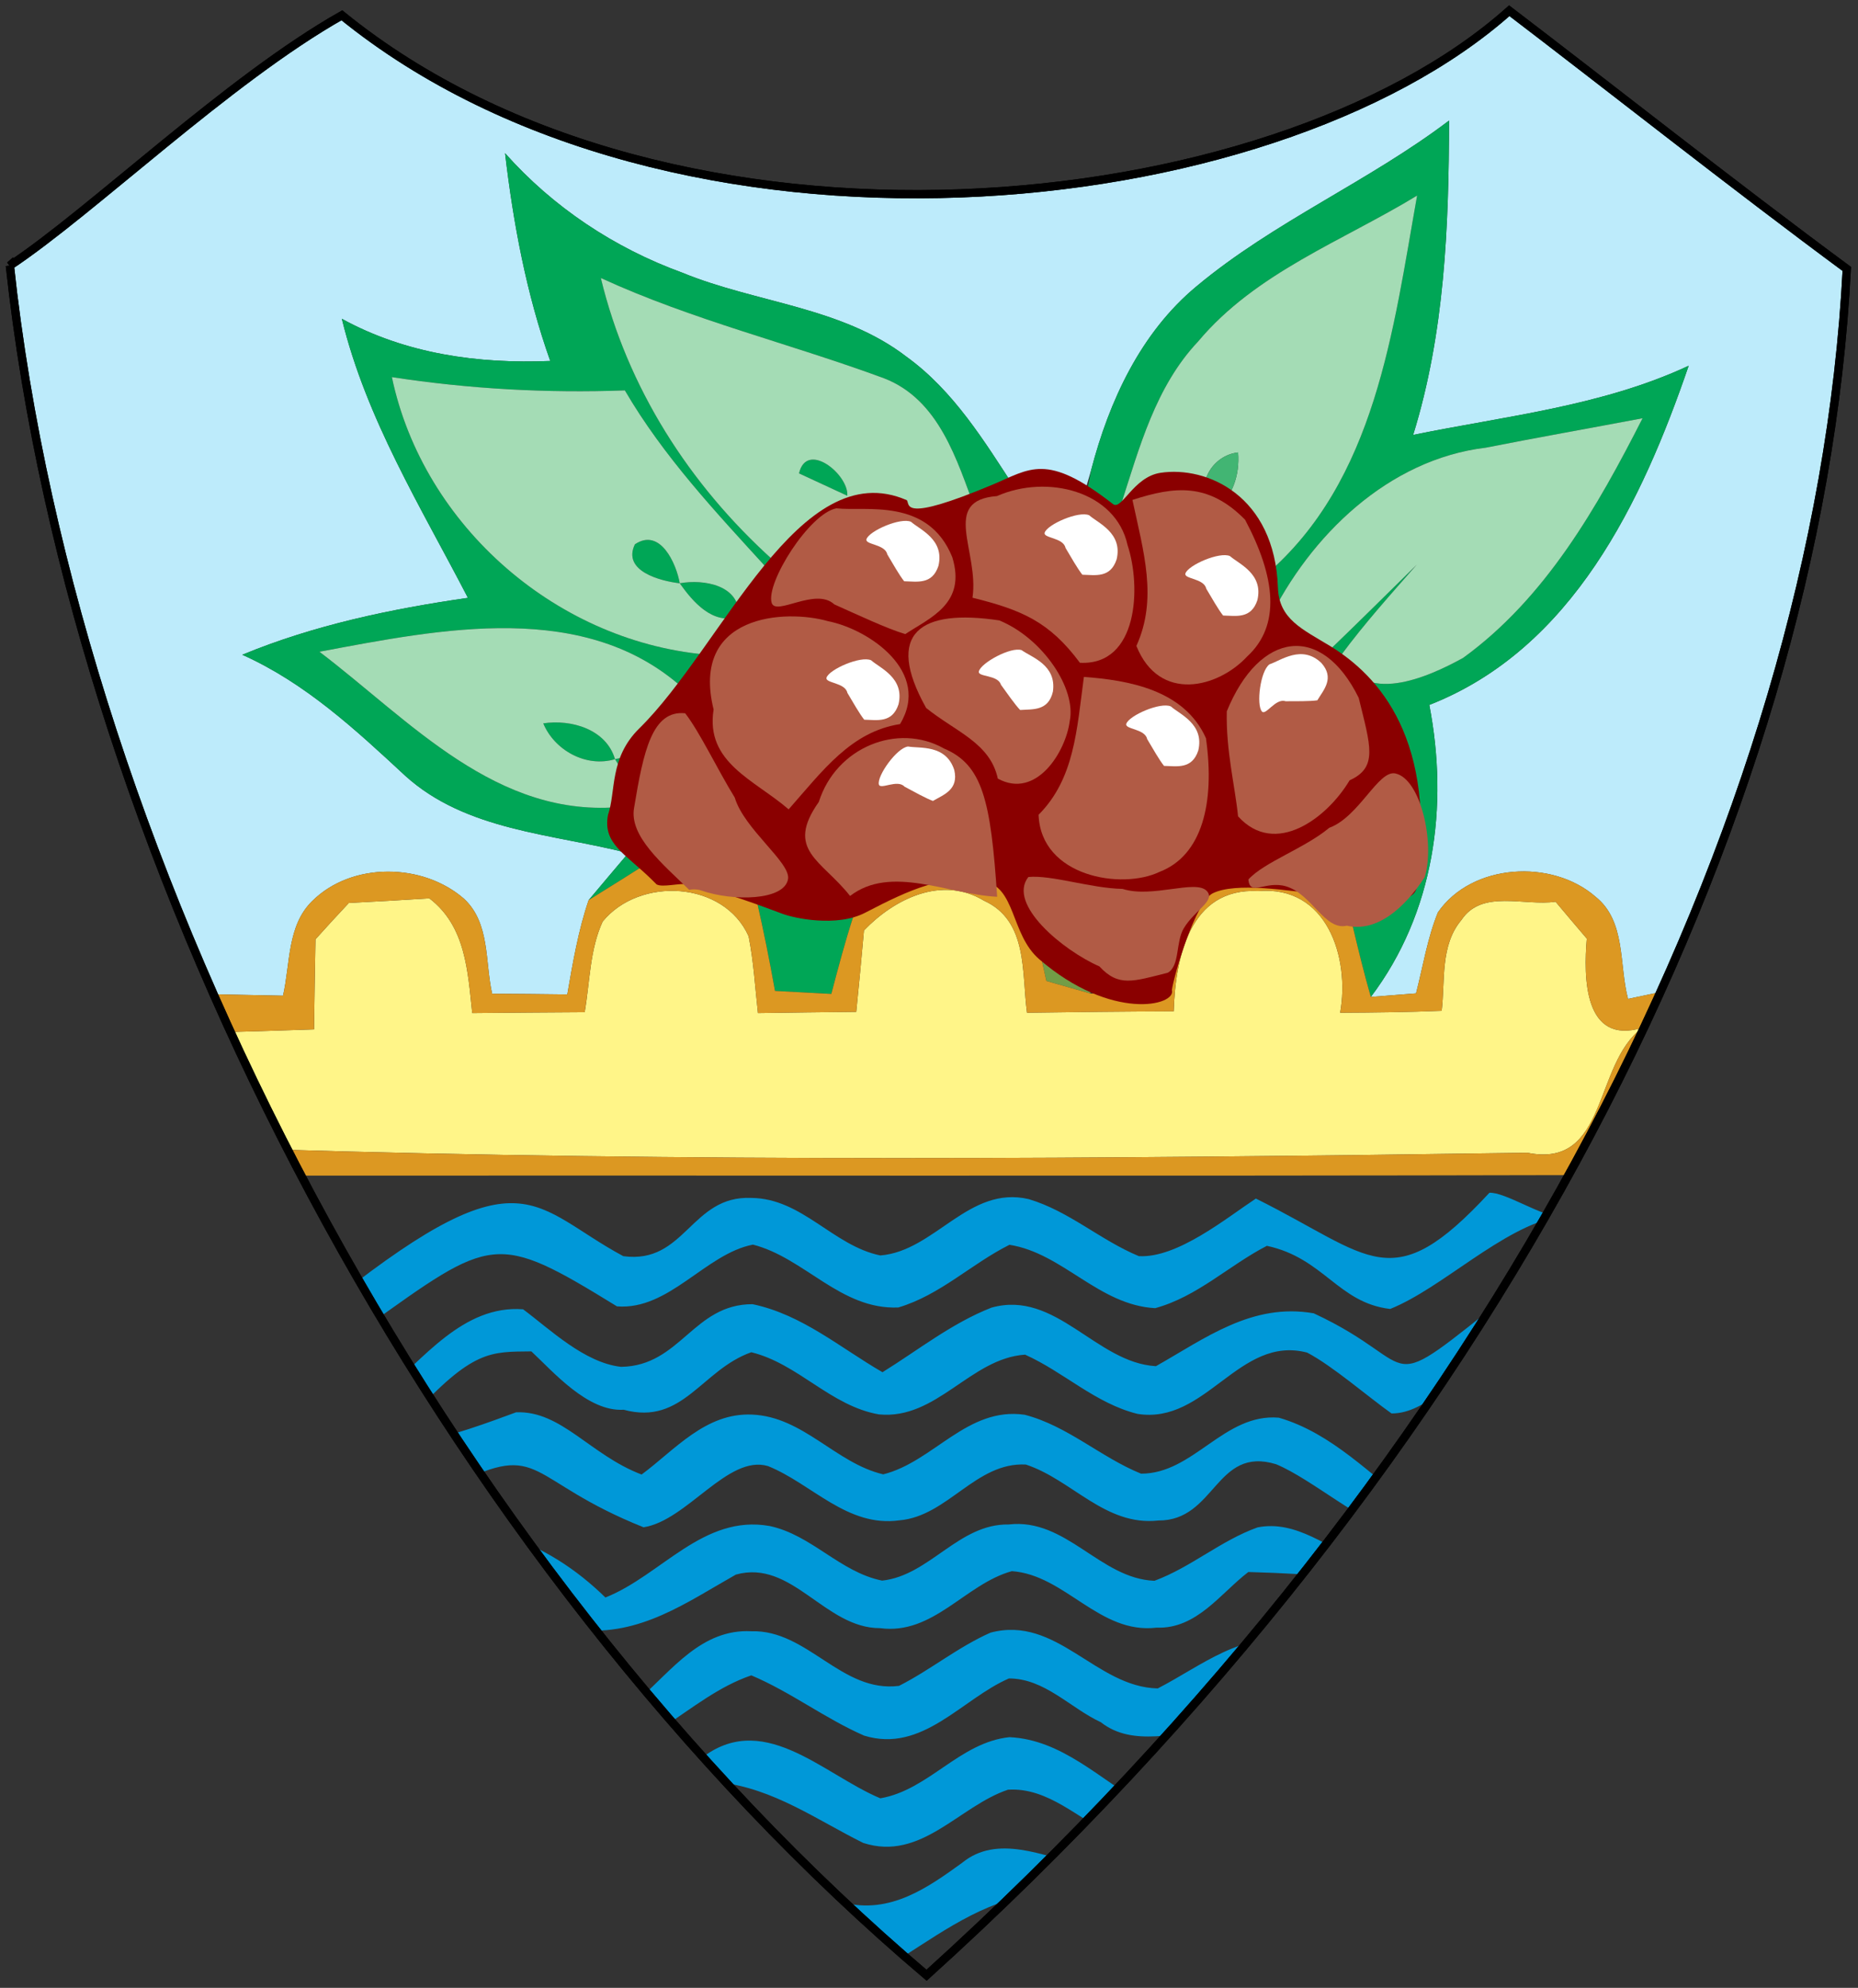 <?xml version="1.0" encoding="UTF-8" standalone="no"?>
<svg
   xmlns:dc="http://purl.org/dc/elements/1.1/"
   xmlns:cc="http://creativecommons.org/ns#"
   xmlns:rdf="http://www.w3.org/1999/02/22-rdf-syntax-ns#"
   xmlns:svg="http://www.w3.org/2000/svg"
   xmlns="http://www.w3.org/2000/svg"
   xmlns:sodipodi="http://sodipodi.sourceforge.net/DTD/sodipodi-0.dtd"
   xmlns:inkscape="http://www.inkscape.org/namespaces/inkscape"
   width="302"
   height="323.114"
   viewBox="0 0 241.6 258.491"
   version="1.1"
   id="svg2"
   inkscape:version="0.91 r13725"
   sodipodi:docname="Emblem_of_Yemen.svg">
  <rect x="0" y="0" width="241.6" height="258.491" fill="#333333" stroke="none"/>
  <defs
     id="defs692">
    <clipPath
       clipPathUnits="userSpaceOnUse"
       id="clipPath4509">
      <g
         id="g4511"
         transform="matrix(2.515,0,0,2.515,-727.377,-1168.582)"
         style="fill:#000000">
        <path
           d="m 374.688,446.678 c 3.053,28.155 19.98,60.099 42.436,79.144 26.412,-23.9 41.302,-53.465 42.598,-78.991 -5.169,-3.816 -11.19,-8.575 -15.624,-11.953 -11.036,9.839 -38.733,12.64 -54.04,0.212 -5.269,2.978 -11.577,9.072 -15.371,11.589 z"
           id="path4513"
           inkscape:connector-curvature="0"
           style="fill:#000000"
           sodipodi:nodetypes="cccccc" />
        <path
           sodipodi:nodetypes="cccccc"
           style="fill:none;stroke:#000000;stroke-opacity:1"
           inkscape:connector-curvature="0"
           id="path4515"
           d="m 374.688,446.678 c 3.053,28.155 19.98,60.099 42.436,79.144 26.412,-23.9 41.302,-53.465 42.598,-78.991 -5.169,-3.816 -11.19,-8.575 -15.624,-11.953 -11.036,9.839 -38.733,12.64 -54.04,0.212 -5.269,2.978 -11.577,9.072 -15.371,11.589 z" />
      </g>
    </clipPath>
  </defs>
  <sodipodi:namedview
     pagecolor="#ffffff"
     bordercolor="#666666"
     borderopacity="1"
     objecttolerance="10"
     gridtolerance="10"
     guidetolerance="10"
     inkscape:pageopacity="0"
     inkscape:pageshadow="2"
     inkscape:window-width="1680"
     inkscape:window-height="988"
     id="namedview690"
     showgrid="false"
     inkscape:zoom="1.005663"
     inkscape:cx="230.09116"
     inkscape:cy="151.87598"
     inkscape:window-x="-8"
     inkscape:window-y="-8"
     inkscape:window-maximized="1"
     inkscape:current-layer="svg2"
     fit-margin-top="1"
     fit-margin-left="1"
     fit-margin-right="1"
     fit-margin-bottom="1" />
  <g
     transform="matrix(0.83,0,0,0.82,-257.568,-2.084)"
     id="#af5843ff-0" />
  <g
     id="#f0f0f0ff"
     transform="translate(-122.931,-670.601)" />
  <g
     id="g4442"
     clip-path="url(#clipPath4509)"
     transform="matrix(1.117,0,0,1.117,-238.881,84.898)">
    <g
       id="#bdebfbff-7"
       transform="matrix(2.088,0,0,2.064,-416.595,-526.948)">
      <path
         sodipodi:nodetypes="cccccccccccccccccccccccccccccccccccccc"
         id="path385-9"
         d="m 301.07,232.261 c 5.58,-4.12 13.465,-9.964 18.995,-14.154 9.42,8.7 20.525,10.473 32.935,9.553 12.69,0.96 24.145,-1.249 33.825,-10.119 5.43,4.27 13.085,8.569 18.755,12.529 -0.27,11.83 -2.77,23.52 -6.62,34.68 -1.16,3.13 -2.41,6.23 -3.29,9.44 -0.74,0.16 -2.22,0.47 -2.96,0.63 -0.51,-1.91 -0.1,-4.38 -1.81,-5.76 -2.43,-2.15 -6.9,-1.89 -8.79,0.88 -0.59,1.47 -0.83,3.04 -1.22,4.57 -0.63,0.05 -1.89,0.15 -2.52,0.2 3.54,-4.74 4.35,-10.76 3.26,-16.47 8,-3.17 11.87,-11.49 14.46,-19.13 -4.84,2.28 -10.18,2.83 -15.36,3.9 1.76,-5.75 1.99,-11.77 2,-17.73 -4.48,3.44 -9.76,5.7 -14.08,9.35 -3.12,2.62 -4.87,6.48 -5.87,10.35 -0.15,0.51 -0.44,1.54 -0.58,2.05 -1.22,-0.31 -2.43,-0.63 -3.63,-0.95 -1.74,-2.7 -3.45,-5.55 -6.09,-7.48 -3.62,-2.82 -8.39,-3.03 -12.5,-4.74 -3.8,-1.4 -7.21,-3.7 -9.88,-6.74 0.46,3.97 1.19,7.93 2.52,11.72 -4.02,0.17 -8.06,-0.4 -11.62,-2.38 1.37,5.67 4.41,10.62 7.03,15.74 -4.3,0.63 -8.56,1.53 -12.58,3.21 3.51,1.59 6.31,4.22 9.09,6.83 3.4,3.11 8.19,3.26 12.43,4.36 -0.55,0.66 -1.66,1.98 -2.21,2.65 -0.58,1.72 -0.88,3.52 -1.19,5.32 -1.4,-0.02 -2.8,-0.03 -4.19,-0.04 -0.4,-1.79 -0.11,-3.98 -1.56,-5.35 -2.3,-2.04 -6.26,-2.1 -8.47,0.12 -1.41,1.39 -1.22,3.56 -1.63,5.34 -2.21,-0.04 -4.41,-0.09 -6.6,-0.15 -0.95,-3.76 -2.63,-7.27 -3.84,-10.93 -3.59,-10.78 -5.91,-19.939 -6.21,-31.299 z"
         inkscape:connector-curvature="0"
         style="fill:#bdebfb" />
    </g>
    <g
       id="#00a656ff-8"
       transform="matrix(2.088,0,0,2.064,-416.595,-526.948)">
      <path
         id="path388-3"
         d="m 368.65,234.63 c 4.32,-3.65 9.6,-5.91 14.08,-9.35 -0.01,5.96 -0.24,11.98 -2,17.73 5.18,-1.07 10.52,-1.62 15.36,-3.9 -2.59,7.64 -6.46,15.96 -14.46,19.13 1.09,5.71 0.28,11.73 -3.26,16.47 -0.39,-1.37 -0.72,-2.75 -1.04,-4.12 1.52,-1.89 3.26,-4.01 2.7,-6.63 -0.78,-3.13 -2.92,-5.72 -4.07,-8.71 1.67,-1.62 3.32,-3.28 4.97,-4.92 -1.44,1.66 -2.91,3.31 -4.21,5.09 1.21,2.9 4.8,1.28 6.79,0.17 4.6,-3.37 7.49,-8.51 10.01,-13.52 -2.92,0.56 -5.84,1.08 -8.74,1.66 -5.45,0.66 -9.81,4.98 -12.11,9.76 -0.05,-0.86 -0.11,-1.72 -0.18,-2.57 6.16,-5.31 7.13,-13.89 8.46,-21.41 -4.17,2.57 -9,4.35 -12.21,8.23 -2.37,2.54 -3.27,5.97 -4.3,9.2 -0.53,0.15 -1.61,0.45 -2.15,0.6 0.12,-0.64 0.37,-1.92 0.49,-2.56 1,-3.87 2.75,-7.73 5.87,-10.35 z"
         inkscape:connector-curvature="0"
         style="fill:#00a656" />
      <path
         id="path390-0"
         d="m 330.1,227.12 c 2.67,3.04 6.08,5.34 9.88,6.74 4.11,1.71 8.88,1.92 12.5,4.74 2.64,1.93 4.35,4.78 6.09,7.48 -0.56,0.29 -1.68,0.87 -2.24,1.17 -1.04,-2.82 -2.02,-6.22 -5.09,-7.43 -5.24,-1.96 -10.71,-3.29 -15.8,-5.66 1.47,6.17 4.92,11.64 9.59,15.9 -0.07,0.13 -0.22,0.38 -0.29,0.51 -2.87,-3.18 -5.81,-6.34 -7.96,-10.07 -4.34,0.16 -8.69,-0.08 -12.99,-0.75 1.75,8.42 9.3,15.07 17.88,15.68 -0.49,0.68 -0.96,1.37 -1.47,2.03 -5.54,-5.23 -13.72,-3.49 -20.45,-2.22 5.05,3.88 9.89,9.46 16.93,8.74 l 0.09,1.49 c 0.46,0.34 1.38,1 1.84,1.33 -1.28,0.83 -2.56,1.64 -3.85,2.45 0.55,-0.67 1.66,-1.99 2.21,-2.65 -4.24,-1.1 -9.03,-1.25 -12.43,-4.36 -2.78,-2.61 -5.58,-5.24 -9.09,-6.83 4.02,-1.68 8.28,-2.58 12.58,-3.21 -2.62,-5.12 -5.66,-10.07 -7.03,-15.74 3.56,1.98 7.6,2.55 11.62,2.38 -1.33,-3.79 -2.06,-7.75 -2.52,-11.72 z"
         inkscape:connector-curvature="0"
         style="fill:#00a656" />
      <path
         id="path392-22"
         d="m 346.49,245.18 c 0.43,-1.87 2.78,0.07 2.69,1.26 -0.67,-0.32 -2.02,-0.94 -2.69,-1.26 z"
         inkscape:connector-curvature="0"
         style="fill:#00a656" />
      <path
         id="path394-3"
         d="m 349.18,246.44 c 0.15,0.06 0.45,0.2 0.6,0.27 -0.15,-0.07 -0.45,-0.21 -0.6,-0.27 z"
         inkscape:connector-curvature="0"
         style="fill:#00a656" />
      <path
         id="path396-6"
         d="m 349.78,246.71 c 0.1,0.04 0.3,0.12 0.41,0.16 l -0.26,-0.09 -0.15,-0.07 z"
         inkscape:connector-curvature="0"
         style="fill:#00a656" />
      <path
         id="path398-7"
         d="m 337.34,249.18 c 1.41,-0.96 2.31,1.09 2.5,2.2 -1.09,-0.13 -3.22,-0.69 -2.5,-2.2 z"
         inkscape:connector-curvature="0"
         style="fill:#00a656" />
      <path
         id="path400-1"
         d="m 339.84,251.38 c 1.34,-0.25 3.41,0.11 3.29,1.89 -1.46,0.47 -2.56,-0.85 -3.29,-1.89 z"
         inkscape:connector-curvature="0"
         style="fill:#00a656" />
      <path
         id="path402-5"
         d="m 332.23,259.28 c 1.56,-0.24 3.51,0.33 4,2.02 -1.62,0.49 -3.38,-0.51 -4,-2.02 z"
         inkscape:connector-curvature="0"
         style="fill:#00a656" />
      <path
         id="path404-5"
         d="m 336.23,261.3 0.31,-0.07 -0.01,0.55 c -0.07,-0.12 -0.23,-0.36 -0.3,-0.48 z"
         inkscape:connector-curvature="0"
         style="fill:#00a656" />
      <path
         id="path406-4"
         d="m 344.13,269.27 c 1.87,-0.37 3.68,0.11 5.38,0.92 -0.46,1.43 -0.84,2.89 -1.22,4.35 -0.79,-0.04 -2.36,-0.13 -3.14,-0.17 -0.3,-1.71 -0.64,-3.41 -1.02,-5.1 z"
         inkscape:connector-curvature="0"
         style="fill:#00a656" />
    </g>
    <g
       id="#a4dcb5ff-0"
       transform="matrix(2.088,0,0,2.064,-416.595,-526.948)">
      <path
         id="path409-26"
         d="m 368.74,237.74 c 3.21,-3.88 8.04,-5.66 12.21,-8.23 -1.33,7.52 -2.3,16.1 -8.46,21.41 -0.89,-1.22 -1.78,-2.43 -2.78,-3.55 0.94,-0.93 1.36,-2.06 1.26,-3.37 -1.42,0.16 -2.34,1.73 -1.69,3.04 -1.62,-0.09 -3.23,-0.12 -4.84,-0.1 1.03,-3.23 1.93,-6.66 4.3,-9.2 z"
         inkscape:connector-curvature="0"
         style="fill:#a4dcb5" />
      <path
         id="path411-0"
         d="m 335.44,234.16 c 5.09,2.37 10.56,3.7 15.8,5.66 3.07,1.21 4.05,4.61 5.09,7.43 -0.55,0.29 -1.66,0.88 -2.22,1.18 -0.98,-0.39 -2.94,-1.17 -3.92,-1.56 -0.11,-0.04 -0.31,-0.12 -0.41,-0.16 -0.15,-0.07 -0.45,-0.21 -0.6,-0.27 0.09,-1.19 -2.26,-3.13 -2.69,-1.26 0.67,0.32 2.02,0.94 2.69,1.26 0.15,0.06 0.45,0.2 0.6,0.27 l 0.15,0.07 c -1.73,0.93 -3.5,1.87 -4.9,3.28 -4.67,-4.26 -8.12,-9.73 -9.59,-15.9 z"
         inkscape:connector-curvature="0"
         style="fill:#a4dcb5" />
      <path
         id="path413-6"
         d="m 323.79,239.75 c 4.3,0.67 8.65,0.91 12.99,0.75 2.15,3.73 5.09,6.89 7.96,10.07 -0.41,0.67 -1.21,2.03 -1.61,2.7 0.12,-1.78 -1.95,-2.14 -3.29,-1.89 -0.19,-1.11 -1.09,-3.16 -2.5,-2.2 -0.72,1.51 1.41,2.07 2.5,2.2 0.73,1.04 1.83,2.36 3.29,1.89 -0.37,0.54 -1.1,1.62 -1.46,2.16 -8.58,-0.61 -16.13,-7.26 -17.88,-15.68 z"
         inkscape:connector-curvature="0"
         style="fill:#a4dcb5" />
      <path
         id="path415-11"
         d="m 384.78,243.73 c 2.9,-0.58 5.82,-1.1 8.74,-1.66 -2.52,5.01 -5.41,10.15 -10.01,13.52 -1.99,1.11 -5.58,2.73 -6.79,-0.17 1.3,-1.78 2.77,-3.43 4.21,-5.09 -1.65,1.64 -3.3,3.3 -4.97,4.92 -1.1,-0.6 -2.19,-1.19 -3.29,-1.76 2.3,-4.78 6.66,-9.1 12.11,-9.76 z"
         inkscape:connector-curvature="0"
         style="fill:#a4dcb5" />
      <path
         id="path417-1"
         d="m 319.75,255.24 c 6.73,-1.27 14.91,-3.01 20.45,2.22 -1.16,1.31 -2.41,2.54 -3.66,3.77 l -0.31,0.07 c -0.49,-1.69 -2.44,-2.26 -4,-2.02 0.62,1.51 2.38,2.51 4,2.02 0.07,0.12 0.23,0.36 0.3,0.48 0.04,0.55 0.11,1.65 0.15,2.2 -7.04,0.72 -11.88,-4.86 -16.93,-8.74 z"
         inkscape:connector-curvature="0"
         style="fill:#a4dcb5" />
    </g>
    <g
       id="#42b573ff-7"
       transform="matrix(2.088,0,0,2.064,-416.595,-526.948)">
      <path
         id="path423-3"
         d="m 369.28,247.04 c -0.65,-1.31 0.27,-2.88 1.69,-3.04 0.1,1.31 -0.32,2.44 -1.26,3.37 l -0.43,-0.33 z"
         inkscape:connector-curvature="0"
         style="fill:#42b573" />
    </g>
    <g
       id="#fff588ff-7"
       transform="matrix(2.088,0,0,2.064,-416.595,-526.948)">
      <path
         id="path470-4"
         d="m 321.39,269.41 c 1.49,-0.08 2.99,-0.16 4.49,-0.26 2.03,1.57 2.14,4.11 2.39,6.47 2.09,-0.02 4.17,-0.04 6.27,-0.05 0.29,-1.71 0.28,-3.52 1,-5.11 2.06,-2.55 6.76,-2.3 8.14,0.83 0.28,1.42 0.36,2.88 0.52,4.33 1.82,-0.03 3.65,-0.05 5.48,-0.07 0.15,-1.53 0.3,-3.07 0.43,-4.59 1.69,-1.78 4.34,-3.12 6.69,-1.68 2.47,1.13 2.1,4.08 2.4,6.32 2.72,-0.04 5.45,-0.07 8.18,-0.08 0.09,-2.97 0.86,-6.99 4.71,-6.78 3.83,-0.34 5.12,3.75 4.57,6.86 1.88,-0.01 3.77,-0.03 5.66,-0.11 0.2,-1.72 -0.09,-3.69 1.1,-5.12 1.15,-1.75 3.51,-0.77 5.25,-1.03 0.57,0.69 1.15,1.38 1.74,2.08 -0.18,2.16 -0.18,6.03 3.1,5.03 -2.75,2.04 -1.9,7.97 -6.41,7.05 -23.43,0.34 -46.88,0.53 -70.3,-0.2 -0.68,-1.93 -1.37,-3.85 -2.07,-5.77 -0.35,-0.2 -1.03,-0.61 -1.38,-0.81 2.03,-0.04 4.06,-0.11 6.1,-0.18 0.02,-1.7 0.05,-3.39 0.08,-5.08 0.61,-0.69 1.23,-1.37 1.86,-2.05 z"
         inkscape:connector-curvature="0"
         style="fill:#fff588" />
    </g>
    <g
       id="#729d46ff-7"
       transform="matrix(2.088,0,0,2.064,-416.595,-526.948)">
      <path
         id="path473-8"
         d="m 359.93,272.2 c 1.34,-0.04 2.63,0.97 2.82,2.32 -0.62,-0.18 -1.86,-0.53 -2.47,-0.71 -0.09,-0.41 -0.26,-1.21 -0.35,-1.61 z"
         inkscape:connector-curvature="0"
         style="fill:#729d46" />
    </g>
    <g
       id="#0098d8ff-3-4"
       transform="matrix(2.139,0,0,2.005,-1727.375,-606.256)">
      <g
         transform="translate(-310.854,-273.28)"
         id="g5595">
        <path
           style="fill:#0098d8"
           inkscape:connector-curvature="0"
           d="m 1252.325,610.682 c 3.37,0.48 3.671,-3.543 6.971,-3.383 2.76,0.03 4.43,2.77 7.01,3.34 2.97,-0.25 4.81,-4.09 8.08,-3.27 2.2,0.7 3.89,2.38 5.99,3.31 2.1,0.13 4.79,-2.233 6.37,-3.343 6.331,3.359 7.359,5.832 12.71,-0.336 0.85,-0.05 2.909,1.41 3.769,1.36 -3.14,0.69 -6.309,4.156 -9.169,5.386 -2.83,-0.35 -3.61,-2.954 -6.711,-3.666 -2.07,1.14 -3.78,2.95 -6.08,3.62 -3.08,-0.18 -5.02,-3.19 -7.93,-3.68 -2.08,1.11 -3.77,2.92 -6.05,3.64 -3.14,0.14 -5.09,-2.88 -7.91,-3.65 -2.58,0.53 -4.561,3.825 -7.401,3.585 -6.62,-4.34 -6.75,-4.095 -13.708,1.229 -0.13,-0.12 -1.321,-1.693 -1.451,-1.823 10.053,-8.453 10.572,-5.146 15.509,-2.317 z"
           id="path476-7-5-6"
           sodipodi:nodetypes="cccccccccccccccccc" />
        <path
           style="fill:#0098d8"
           inkscape:connector-curvature="0"
           d="m 1239.236,618.629 c 2.15,-1.91 4.361,-5.133 7.631,-4.863 1.47,1.17 3.333,3.102 5.33,3.341 3.237,-0.051 3.929,-3.648 7.159,-3.638 2.69,0.6 4.78,2.54 7.07,3.95 1.95,-1.29 3.76,-2.84 5.93,-3.75 3.51,-1.05 5.69,3.2 8.95,3.4 2.66,-1.6 5.23,-3.7 8.59,-3.07 6.215,3.08 3.253,5.168 10.792,-1.234 -0.8,1.72 -0.102,3.246 -1.302,4.706 -1.99,-0.03 -3.267,2.352 -5.257,2.342 -1.27,-0.96 -3.213,-2.764 -4.593,-3.534 -3.71,-1.03 -5.49,4.19 -9.23,3.56 -2.3,-0.61 -4.01,-2.43 -6.12,-3.44 -2.97,0.21 -4.8,3.79 -7.95,3.47 -2.64,-0.49 -4.39,-2.94 -6.95,-3.61 -2.71,1.02 -3.725,4.269 -6.945,3.339 -1.96,0.13 -3.855,-2.229 -5.025,-3.389 -2.234,0.029 -3.184,-0.107 -6.54,3.808 -0.29,-0.26 -1.149,-0.868 -1.429,-1.128 -0.03,-0.07 -0.08,-0.2 -0.11,-0.26 z"
           id="path478-10-6-6"
           sodipodi:nodetypes="ccccccccccccccccccccc" />
        <path
           style="fill:#0098d8"
           inkscape:connector-curvature="0"
           d="m 1241.306,621.439 c 1.47,-0.23 3.788,-1.143 5.178,-1.693 2.463,-0.109 4.033,2.481 6.832,3.613 1.8,-1.42 3.48,-3.6 6.01,-3.48 2.79,0.12 4.55,2.82 7.14,3.47 2.74,-0.73 4.57,-3.94 7.7,-3.46 2.34,0.65 4.12,2.46 6.33,3.42 2.86,0.01 4.52,-3.52 7.5,-3.25 2.91,0.9 5,3.36 7.35,5.18 -0.34,0.44 -0.72,0.86 -1.08,1.28 -1.646,-0.233 -4.467,-2.897 -6.417,-3.757 -3.3,-1.08 -3.293,3.287 -6.413,3.267 -2.89,0.34 -4.7,-2.37 -7.21,-3.25 -2.72,-0.15 -4.25,3 -6.88,3.24 -2.84,0.42 -4.76,-2.12 -7.15,-3.15 -2.18,-0.69 -4.402,3.164 -6.776,3.553 -6.424,-2.747 -5.465,-5.061 -10.265,-2.483 -0.23,-0.26 -1.639,-2.24 -1.849,-2.5 z"
           id="path480-0-2-7"
           sodipodi:nodetypes="cccccccccccccccccc" />
        <path
           style="fill:#0098d8"
           inkscape:connector-curvature="0"
           d="m 1286.836,626.429 c 2.13,-0.45 3.88,1.23 5.7,2.02 -0.26,0.28 -0.51,0.58 -0.76,0.88 -1.82,-0.14 -3.62,-0.26 -5.44,-0.31 -1.51,1.23 -2.81,3.32 -4.99,3.23 -3.12,0.4 -4.97,-3.06 -7.88,-3.28 -2.54,0.75 -4.27,3.72 -7.17,3.31 -3.01,0.01 -4.79,-4.02 -7.85,-3.11 -2.66,1.6 -5.22,3.59 -8.55,3.21 -1.95,-1.36 -3.01,-3.54 -4.16,-5.54 2.17,0.71 4.04,2.02 5.61,3.66 3.03,-1.28 5.32,-4.84 8.94,-4.15 2.29,0.52 3.83,2.68 6.12,3.17 2.59,-0.3 4.16,-3.31 6.89,-3.26 3.13,-0.39 4.97,3.15 7.93,3.27 2,-0.79 3.6,-2.33 5.61,-3.1 z"
           id="path482-8-0-6" />
        <path
           style="fill:#0098d8"
           inkscape:connector-curvature="0"
           d="m 1253.226,636.349 c 1.74,-1.63 3.36,-4.04 6.06,-3.89 3.06,-0.1 4.91,3.6 8.04,3.17 1.72,-0.93 3.2,-2.25 4.98,-3.09 3.61,-1.02 5.72,3.16 9.1,3.24 2.4,-1.32 4.58,-3.34 7.56,-2.79 -1.31,1.89 -2.8,3.66 -4.47,5.25 -2.05,0.04 -4.43,0.98 -6.19,-0.5 -1.66,-0.82 -3.05,-2.54 -5,-2.54 -2.57,1.19 -4.71,4.36 -7.88,3.32 -2.14,-1 -3.99,-2.53 -6.14,-3.5 -1.76,0.64 -3.2,1.89 -4.72,2.95 -0.46,-0.54 -0.9,-1.08 -1.34,-1.62 z"
           id="path484-34-3-7" />
        <path
           style="fill:#0098d8"
           inkscape:connector-curvature="0"
           d="m 1256.366,640.009 c 3.45,-3.15 6.77,0.73 9.94,2.15 2.64,-0.48 4.31,-3.25 7.03,-3.55 2.85,0.14 4.92,2.45 7.23,3.84 -0.39,0.47 -1.19,1.4 -1.58,1.86 -1.87,-0.91 -3.52,-2.8 -5.73,-2.65 -2.66,0.95 -4.73,4.18 -7.88,3.09 -2.53,-1.34 -4.86,-3.15 -7.81,-3.52 -0.3,-0.3 -0.9,-0.91 -1.2,-1.22 z"
           id="path486-50-5-7" />
        <path
           style="fill:#0098d8"
           inkscape:connector-curvature="0"
           d="m 1270.766,645.899 c 1.91,-1.67 4.44,-0.38 6.51,0.14 -0.62,0.55 -1.24,1.09 -1.86,1.62 -3.05,0.18 -5.47,2.06 -7.88,3.7 -1.13,-0.99 -2.19,-2.07 -3.23,-3.14 2.54,0.67 4.57,-0.86 6.46,-2.32 z"
           id="path488-1-6-1" />
      </g>
    </g>
    <g
       id="#dc9822ff-3"
       transform="matrix(2.088,0,0,2.064,-416.595,-526.948)">
      <path
         id="path464-0"
         d="m 319.35,269.3 c 2.21,-2.22 6.17,-2.16 8.47,-0.12 1.45,1.37 1.16,3.56 1.56,5.35 1.39,0.01 2.79,0.02 4.19,0.04 0.31,-1.8 0.61,-3.6 1.19,-5.32 1.29,-0.81 2.57,-1.62 3.85,-2.45 l 0.52,0.32 c 1.15,0.6 2.33,1.15 3.55,1.62 0.47,0.18 0.96,0.35 1.45,0.53 0.38,1.69 0.72,3.39 1.02,5.1 0.78,0.04 2.35,0.13 3.14,0.17 0.38,-1.46 0.76,-2.92 1.22,-4.35 0.11,-0.2 0.35,-0.6 0.46,-0.8 2.08,-1.52 4.64,-1.88 7.15,-1.76 1.06,1.44 2.1,2.91 2.81,4.57 0.09,0.4 0.26,1.2 0.35,1.61 0.61,0.18 1.85,0.53 2.47,0.71 0.91,-0.05 2.72,-0.16 3.63,-0.21 0.73,-2.1 1.16,-4.37 2.54,-6.18 0.36,-0.23 1.09,-0.69 1.45,-0.91 2.28,0.42 4.54,1.01 6.64,2.01 0.08,0.34 0.24,1.02 0.32,1.36 0.32,1.37 0.65,2.75 1.04,4.12 0.63,-0.05 1.89,-0.15 2.52,-0.2 0.39,-1.53 0.63,-3.1 1.22,-4.57 1.89,-2.77 6.36,-3.03 8.79,-0.88 1.71,1.38 1.3,3.85 1.81,5.76 0.74,-0.16 2.22,-0.47 2.96,-0.63 -0.88,3.66 -2.45,7.09 -4.24,10.37 -0.41,0.05 -1.22,0.15 -1.63,0.2 -24.41,0.06 -48.82,0.01 -73.23,0.03 -0.32,-0.04 -0.95,-0.13 -1.27,-0.17 -1.77,-3.21 -3.38,-6.54 -4.18,-10.13 2.19,0.06 4.39,0.11 6.6,0.15 0.41,-1.78 0.22,-3.95 1.63,-5.34 m 2.04,0.11 c -0.63,0.68 -1.25,1.36 -1.86,2.05 -0.03,1.69 -0.06,3.38 -0.08,5.08 -2.04,0.07 -4.07,0.14 -6.1,0.18 0.35,0.2 1.03,0.61 1.38,0.81 0.7,1.92 1.39,3.84 2.07,5.77 23.42,0.73 46.87,0.54 70.3,0.2 4.51,0.92 3.66,-5.01 6.41,-7.05 -3.28,1 -3.28,-2.87 -3.1,-5.03 -0.59,-0.7 -1.17,-1.39 -1.74,-2.08 -1.74,0.26 -4.1,-0.72 -5.25,1.03 -1.19,1.43 -0.9,3.4 -1.1,5.12 -1.89,0.08 -3.78,0.1 -5.66,0.11 0.55,-3.11 -0.74,-7.2 -4.57,-6.86 -3.85,-0.21 -4.62,3.81 -4.71,6.78 -2.73,0.01 -5.46,0.04 -8.18,0.08 -0.3,-2.24 0.07,-5.19 -2.4,-6.32 -2.35,-1.44 -5,-0.1 -6.69,1.68 -0.13,1.52 -0.28,3.06 -0.43,4.59 -1.83,0.02 -3.66,0.04 -5.48,0.07 -0.16,-1.45 -0.24,-2.91 -0.52,-4.33 -1.38,-3.13 -6.08,-3.38 -8.14,-0.83 -0.72,1.59 -0.71,3.4 -1,5.11 -2.1,0.01 -4.18,0.03 -6.27,0.05 -0.25,-2.36 -0.36,-4.9 -2.39,-6.47 -1.5,0.1 -3,0.18 -4.49,0.26 z"
         inkscape:connector-curvature="0"
         style="fill:#dc9822" />
    </g>
    <g
       id="#b15b45ff-48-2"
       transform="matrix(2.088,0,0,2.064,699.976,-469.482)">
      <g
         style="fill:#b15b45;fill-opacity:1"
         id="g5940">
        <g
           transform="matrix(1.095,0,0,1.166,17.759,-36.862)"
           id="g5989">
          <path
             inkscape:transform-center-y="-0.39045617"
             inkscape:transform-center-x="-0.69099264"
             sodipodi:nodetypes="ccscssssssscssssscc"
             id="path441-38-3-9-2-6-5-3-2-4-4-4-2-5-2-4"
             d="m -195.677,237.635 c -1.334,-1.237 -2.475,-1.717 -2.202,-3.097 0.415,-1.136 0.058,-2.758 1.597,-4.194 4.239,-3.955 8.142,-13.315 13.621,-11.036 0.167,0.205 -0.329,1.113 4.337,-0.741 1.934,-0.768 2.761,-1.594 6.158,0.928 0.442,0.328 1.034,-1.311 2.412,-1.511 2.372,-0.344 5.824,1.104 5.986,5.555 0.056,1.535 1.256,2.009 2.661,2.825 2.481,1.442 5.476,4.53 4.404,11.671 -0.266,1.775 -8.041,-0.776 -10.373,0.283 -0.892,0.405 -1.984,3.965 -2.091,4.686 0.237,0.758 -3.084,1.521 -6.757,-1.494 -1.473,-1.209 -1.17,-3.543 -2.884,-3.788 -2.009,-0.287 -3.621,0.374 -5.97,1.538 -1.466,0.726 -3.638,0.257 -4.187,0.065 -0.88,-0.307 -3.108,-1.129 -4.795,-1.435 -0.447,-0.081 -1.337,0.168 -1.643,0.003 z"
             inkscape:connector-curvature="0"
             style="fill:#8a0000;fill-opacity:1" />
          <path
             sodipodi:nodetypes="ccccc"
             id="path441-38-3-9-9"
             d="m -187.143,233.902 c 0.88,-2.65 4.03,-3.844 6.37,-2.584 1.969,0.79 2.385,2.512 2.71,7.174 -2.51,-0.12 -5.409,-1.56 -7.489,-0.04 -1.44,-1.74 -3.331,-2.21 -1.591,-4.55 z"
             inkscape:connector-curvature="0"
             style="fill:#b15b45;fill-opacity:1" />
          <path
             sodipodi:nodetypes="ccccc"
             id="path441-38-3-9-2-2"
             d="m -178.072,219.108 c 2.552,-1.07 6.05,-0.239 6.649,2.374 0.705,2.021 0.534,5.833 -2.426,5.69 -1.56,-1.994 -2.971,-2.559 -5.47,-3.147 0.35,-2.242 -1.639,-4.707 1.247,-4.917 z"
             inkscape:connector-curvature="0"
             style="fill:#b15b45;fill-opacity:1" />
          <path
             inkscape:transform-center-y="1.6360926"
             inkscape:transform-center-x="-1.1976538"
             sodipodi:nodetypes="ccccc"
             id="path441-38-3-9-2-6-3"
             d="m -192.5,229.434 c -1.191,-4.605 3.645,-4.872 5.839,-4.271 2.082,0.394 5.257,2.454 3.652,4.975 -2.486,0.368 -3.916,2.229 -5.671,4.124 -1.742,-1.43 -4.249,-2.255 -3.821,-4.828 z"
             inkscape:connector-curvature="0"
             style="fill:#b15b45;fill-opacity:1" />
          <path
             inkscape:transform-center-y="0.21993908"
             inkscape:transform-center-x="0.89105099"
             sodipodi:nodetypes="ccccc"
             id="path441-38-3-9-2-6-5-7"
             d="m -165.442,220.248 c 1.562,2.792 1.828,5.118 0.107,6.621 -1.489,1.524 -4.474,2.245 -5.639,-0.512 1.091,-2.29 0.368,-4.532 -0.201,-7.063 2.146,-0.66 3.866,-0.845 5.733,0.955 z"
             inkscape:connector-curvature="0"
             style="fill:#b15b45;fill-opacity:1" />
          <path
             inkscape:transform-center-y="-0.52933215"
             inkscape:transform-center-x="1.2306304"
             sodipodi:nodetypes="ccccc"
             id="path441-38-3-9-2-6-5-3-3"
             d="m -167.432,230.819 c 0.473,3.173 -0.22,5.683 -2.358,6.465 -1.929,0.885 -6.049,0.237 -6.164,-2.76 1.828,-1.744 1.944,-4.099 2.307,-6.669 2.237,0.16 5.107,0.609 6.215,2.965 z"
             inkscape:connector-curvature="0"
             style="fill:#b15b45;fill-opacity:1" />
          <path
             inkscape:transform-center-y="0.65747214"
             inkscape:transform-center-x="0.92835554"
             sodipodi:nodetypes="ccccc"
             id="path441-38-3-9-2-6-5-3-2-1"
             d="m -177.952,225.123 c 2.218,0.868 3.931,3.308 3.583,4.873 -0.198,1.477 -1.698,3.797 -3.661,2.779 -0.391,-1.729 -2.149,-2.267 -3.649,-3.417 -2.144,-3.64 -0.294,-4.811 3.728,-4.235 z"
             inkscape:connector-curvature="0"
             style="fill:#b15b45;fill-opacity:1" />
          <path
             inkscape:transform-center-y="-0.66686825"
             inkscape:transform-center-x="0.63197402"
             sodipodi:nodetypes="ccccc"
             id="path441-38-3-9-2-6-5-3-2-4-5"
             d="m -159.654,228.869 c 0.599,2.329 0.995,3.361 -0.464,3.989 -1.132,1.813 -3.784,3.735 -5.679,1.742 -0.154,-1.459 -0.621,-3.174 -0.574,-5.079 1.669,-3.886 4.832,-4.293 6.717,-0.652 z"
             inkscape:connector-curvature="0"
             style="fill:#b15b45;fill-opacity:1" />
          <path
             inkscape:transform-center-y="-0.86053742"
             inkscape:transform-center-x="0.48161561"
             sodipodi:nodetypes="ccsccsc"
             id="path441-38-3-9-2-6-5-3-2-4-4-7"
             d="m -156.289,237.534 c -1.03,1.515 -2.454,2.688 -3.968,2.356 -1.13,0.251 -1.776,-1.529 -3.097,-1.903 -1.043,-0.296 -1.841,0.518 -1.918,-0.333 0.814,-0.848 2.866,-1.505 4.118,-2.499 1.517,-0.529 2.493,-2.799 3.361,-2.63 1.282,0.249 2.032,3.338 1.503,5.009 z"
             inkscape:connector-curvature="0"
             style="fill:#b15b45;fill-opacity:1" />
          <path
             inkscape:transform-center-y="0.32838089"
             inkscape:transform-center-x="-0.1433405"
             sodipodi:nodetypes="ccccsscc"
             id="path441-38-3-9-2-6-5-3-2-4-4-4-8"
             d="m -169.381,242.167 c -1.761,0.42 -2.501,0.697 -3.475,-0.307 -1.863,-0.775 -4.701,-3.012 -3.619,-4.325 1.171,-0.111 3.189,0.548 4.794,0.575 1.519,0.46 3.713,-0.468 4.286,0.095 0.481,0.473 -0.602,0.919 -1.164,1.807 -0.425,0.672 -0.19,1.819 -0.821,2.156 z"
             inkscape:connector-curvature="0"
             style="fill:#b15b45;fill-opacity:1" />
          <path
             inkscape:transform-center-y="-0.41071453"
             inkscape:transform-center-x="-0.74426261"
             sodipodi:nodetypes="ccccsscc"
             id="path441-38-3-9-2-6-5-3-2-4-4-4-2-5"
             d="m -193.743,238.156 c -1.334,-1.237 -3.077,-2.601 -2.804,-3.98 0.474,-2.723 0.918,-4.727 2.6,-4.561 0.749,0.918 1.642,2.719 2.523,4.077 0.478,1.529 2.852,3.144 2.714,3.939 -0.183,1.053 -2.814,1.089 -4.43,0.554 -0.185,-0.061 -0.432,-0.068 -0.602,-0.029 z"
             inkscape:connector-curvature="0"
             style="fill:#b15b45;fill-opacity:1" />
          <path
             inkscape:transform-center-y="0.1967917"
             inkscape:transform-center-x="0.7320567"
             sodipodi:nodetypes="ccccscc"
             id="path441-38-3-9-2-6-5-3-2-4-4-4-2-7-8"
             d="m -186.244,219.701 c 1.46,0.161 4.665,-0.542 5.897,2.366 0.722,2.238 -1.102,2.909 -2.395,3.717 -0.907,-0.252 -2.436,-0.937 -3.612,-1.436 -0.95,-0.845 -2.978,0.58 -3.189,-0.073 -0.312,-0.964 1.922,-4.338 3.3,-4.575 z"
             inkscape:connector-curvature="0"
             style="fill:#b15b45;fill-opacity:1" />
          <path
             inkscape:transform-center-y="0.0021705228"
             inkscape:transform-center-x="0.38883931"
             sodipodi:nodetypes="ccccscc"
             id="path441-38-3-9-2-6-5-3-2-4-4-4-2-7-8-1"
             d="m -176.815,226.562 c 0.487,0.341 1.787,0.705 1.591,2.003 -0.231,0.955 -1.03,0.846 -1.669,0.891 -0.269,-0.267 -0.666,-0.813 -0.978,-1.222 -0.155,-0.492 -1.192,-0.365 -1.124,-0.644 0.099,-0.411 1.635,-1.208 2.18,-1.028 z"
             inkscape:connector-curvature="0"
             style="fill:#ffffff;fill-opacity:1" />
          <path
             inkscape:transform-center-y="0.0012090893"
             inkscape:transform-center-x="0.34789486"
             sodipodi:nodetypes="ccccscc"
             id="path441-38-3-9-2-6-5-3-2-4-4-4-2-7-8-1-1"
             d="m -182.449,220.353 c 0.453,0.381 1.713,0.853 1.397,2.129 -0.319,0.932 -1.105,0.756 -1.746,0.747 -0.243,-0.289 -0.587,-0.866 -0.859,-1.3 -0.108,-0.503 -1.153,-0.464 -1.06,-0.736 0.137,-0.401 1.742,-1.066 2.268,-0.84 z"
             inkscape:connector-curvature="0"
             style="fill:#ffffff;fill-opacity:1" />
          <path
             inkscape:transform-center-x="0.30625118"
             inkscape:transform-center-y="0.0010151677"
             sodipodi:nodetypes="ccccscc"
             id="path441-38-3-9-2-6-5-3-2-4-4-4-2-7-8-1-1-5"
             d="m -173.376,220.037 c 0.453,0.381 1.713,0.853 1.397,2.129 -0.319,0.932 -1.105,0.756 -1.746,0.747 -0.243,-0.289 -0.587,-0.866 -0.859,-1.3 -0.108,-0.503 -1.153,-0.464 -1.06,-0.736 0.137,-0.401 1.742,-1.066 2.268,-0.84 z"
             inkscape:connector-curvature="0"
             style="fill:#ffffff;fill-opacity:1" />
          <path
             inkscape:transform-center-y="0.0010151677"
             inkscape:transform-center-x="0.30625118"
             sodipodi:nodetypes="ccccscc"
             id="path441-38-3-9-2-6-5-3-2-4-4-4-2-7-8-1-1-9"
             d="m -166.21,222.011 c 0.453,0.381 1.713,0.853 1.397,2.129 -0.319,0.932 -1.105,0.756 -1.746,0.747 -0.243,-0.289 -0.587,-0.866 -0.859,-1.3 -0.108,-0.503 -1.153,-0.464 -1.06,-0.736 0.137,-0.401 1.742,-1.066 2.268,-0.84 z"
             inkscape:connector-curvature="0"
             style="fill:#ffffff;fill-opacity:1" />
          <path
             inkscape:transform-center-y="0.0008530643"
             inkscape:transform-center-x="0.26959242"
             sodipodi:nodetypes="ccccscc"
             id="path441-38-3-9-2-6-5-3-2-4-4-4-2-7-8-1-1-9-5"
             d="m -169.219,229.284 c 0.453,0.381 1.713,0.853 1.397,2.129 -0.319,0.932 -1.105,0.756 -1.746,0.747 -0.243,-0.289 -0.587,-0.866 -0.859,-1.3 -0.108,-0.503 -1.153,-0.464 -1.06,-0.736 0.137,-0.401 1.742,-1.066 2.268,-0.84 z"
             inkscape:connector-curvature="0"
             style="fill:#ffffff;fill-opacity:1" />
          <path
             inkscape:transform-center-y="0.056704874"
             inkscape:transform-center-x="-0.020632827"
             sodipodi:nodetypes="ccccscc"
             id="path441-38-3-9-2-6-5-3-2-4-4-4-2-7-8-1-1-9-1"
             d="m -164.197,227.246 c 0.575,-0.178 1.643,-0.971 2.641,-0.066 0.684,0.733 0.127,1.288 -0.206,1.808 -0.386,0.053 -1.083,0.042 -1.615,0.045 -0.511,-0.166 -1.005,0.709 -1.205,0.495 -0.295,-0.316 -0.085,-1.966 0.386,-2.282 z"
             inkscape:connector-curvature="0"
             style="fill:#ffffff;fill-opacity:1" />
          <path
             inkscape:transform-center-y="0.013341971"
             inkscape:transform-center-x="0.19414354"
             sodipodi:nodetypes="ccccscc"
             id="path441-38-3-9-2-6-5-3-2-4-4-4-2-7-8-1-1-9-0"
             d="m -182.603,231.222 c 0.595,0.103 1.931,-0.112 2.356,1.136 0.234,0.954 -0.534,1.19 -1.087,1.497 -0.366,-0.128 -0.974,-0.452 -1.444,-0.69 -0.366,-0.377 -1.239,0.169 -1.308,-0.109 -0.101,-0.411 0.91,-1.768 1.483,-1.833 z"
             inkscape:connector-curvature="0"
             style="fill:#ffffff;fill-opacity:1" />
          <path
             inkscape:transform-center-y="0.0008530643"
             inkscape:transform-center-x="0.26959242"
             sodipodi:nodetypes="ccccscc"
             id="path441-38-3-9-2-6-5-3-2-4-4-4-2-7-8-1-1-9-6"
             d="m -184.482,227.05 c 0.453,0.381 1.713,0.853 1.397,2.129 -0.319,0.932 -1.105,0.756 -1.746,0.747 -0.243,-0.289 -0.587,-0.866 -0.859,-1.3 -0.108,-0.503 -1.153,-0.464 -1.06,-0.736 0.137,-0.401 1.742,-1.066 2.268,-0.84 z"
             inkscape:connector-curvature="0"
             style="fill:#ffffff;fill-opacity:1" />
        </g>
      </g>
    </g>
  </g>
  <g
     style="fill:none;stroke:#000000;stroke-width:0.382;stroke-miterlimit:4;stroke-dasharray:none;stroke-opacity:1"
     transform="matrix(2.809,0,0,2.809,-1051.218,-1220.179)"
     id="g4503">
    <path
       sodipodi:nodetypes="cccccc"
       style="fill:none;stroke:#000000;stroke-width:0.382;stroke-miterlimit:4;stroke-dasharray:none;stroke-opacity:1"
       inkscape:connector-curvature="0"
       id="path4505"
       d="m 374.688,446.678 c 3.053,28.155 19.98,60.099 42.436,79.144 26.412,-23.9 41.302,-53.465 42.598,-78.991 -5.169,-3.816 -11.19,-8.575 -15.624,-11.953 -11.036,9.839 -38.733,12.64 -54.04,0.212 -5.269,2.978 -11.577,9.072 -15.371,11.589 z" />
    <path
       d="m 374.688,446.678 c 3.053,28.155 19.98,60.099 42.436,79.144 26.412,-23.9 41.302,-53.465 42.598,-78.991 -5.169,-3.816 -11.19,-8.575 -15.624,-11.953 -11.036,9.839 -38.733,12.64 -54.04,0.212 -5.269,2.978 -11.577,9.072 -15.371,11.589 z"
       id="path4507"
       inkscape:connector-curvature="0"
       style="fill:none;stroke:#000000;stroke-width:0.382;stroke-miterlimit:4;stroke-dasharray:none;stroke-opacity:1"
       sodipodi:nodetypes="cccccc" />
  </g>
</svg>
